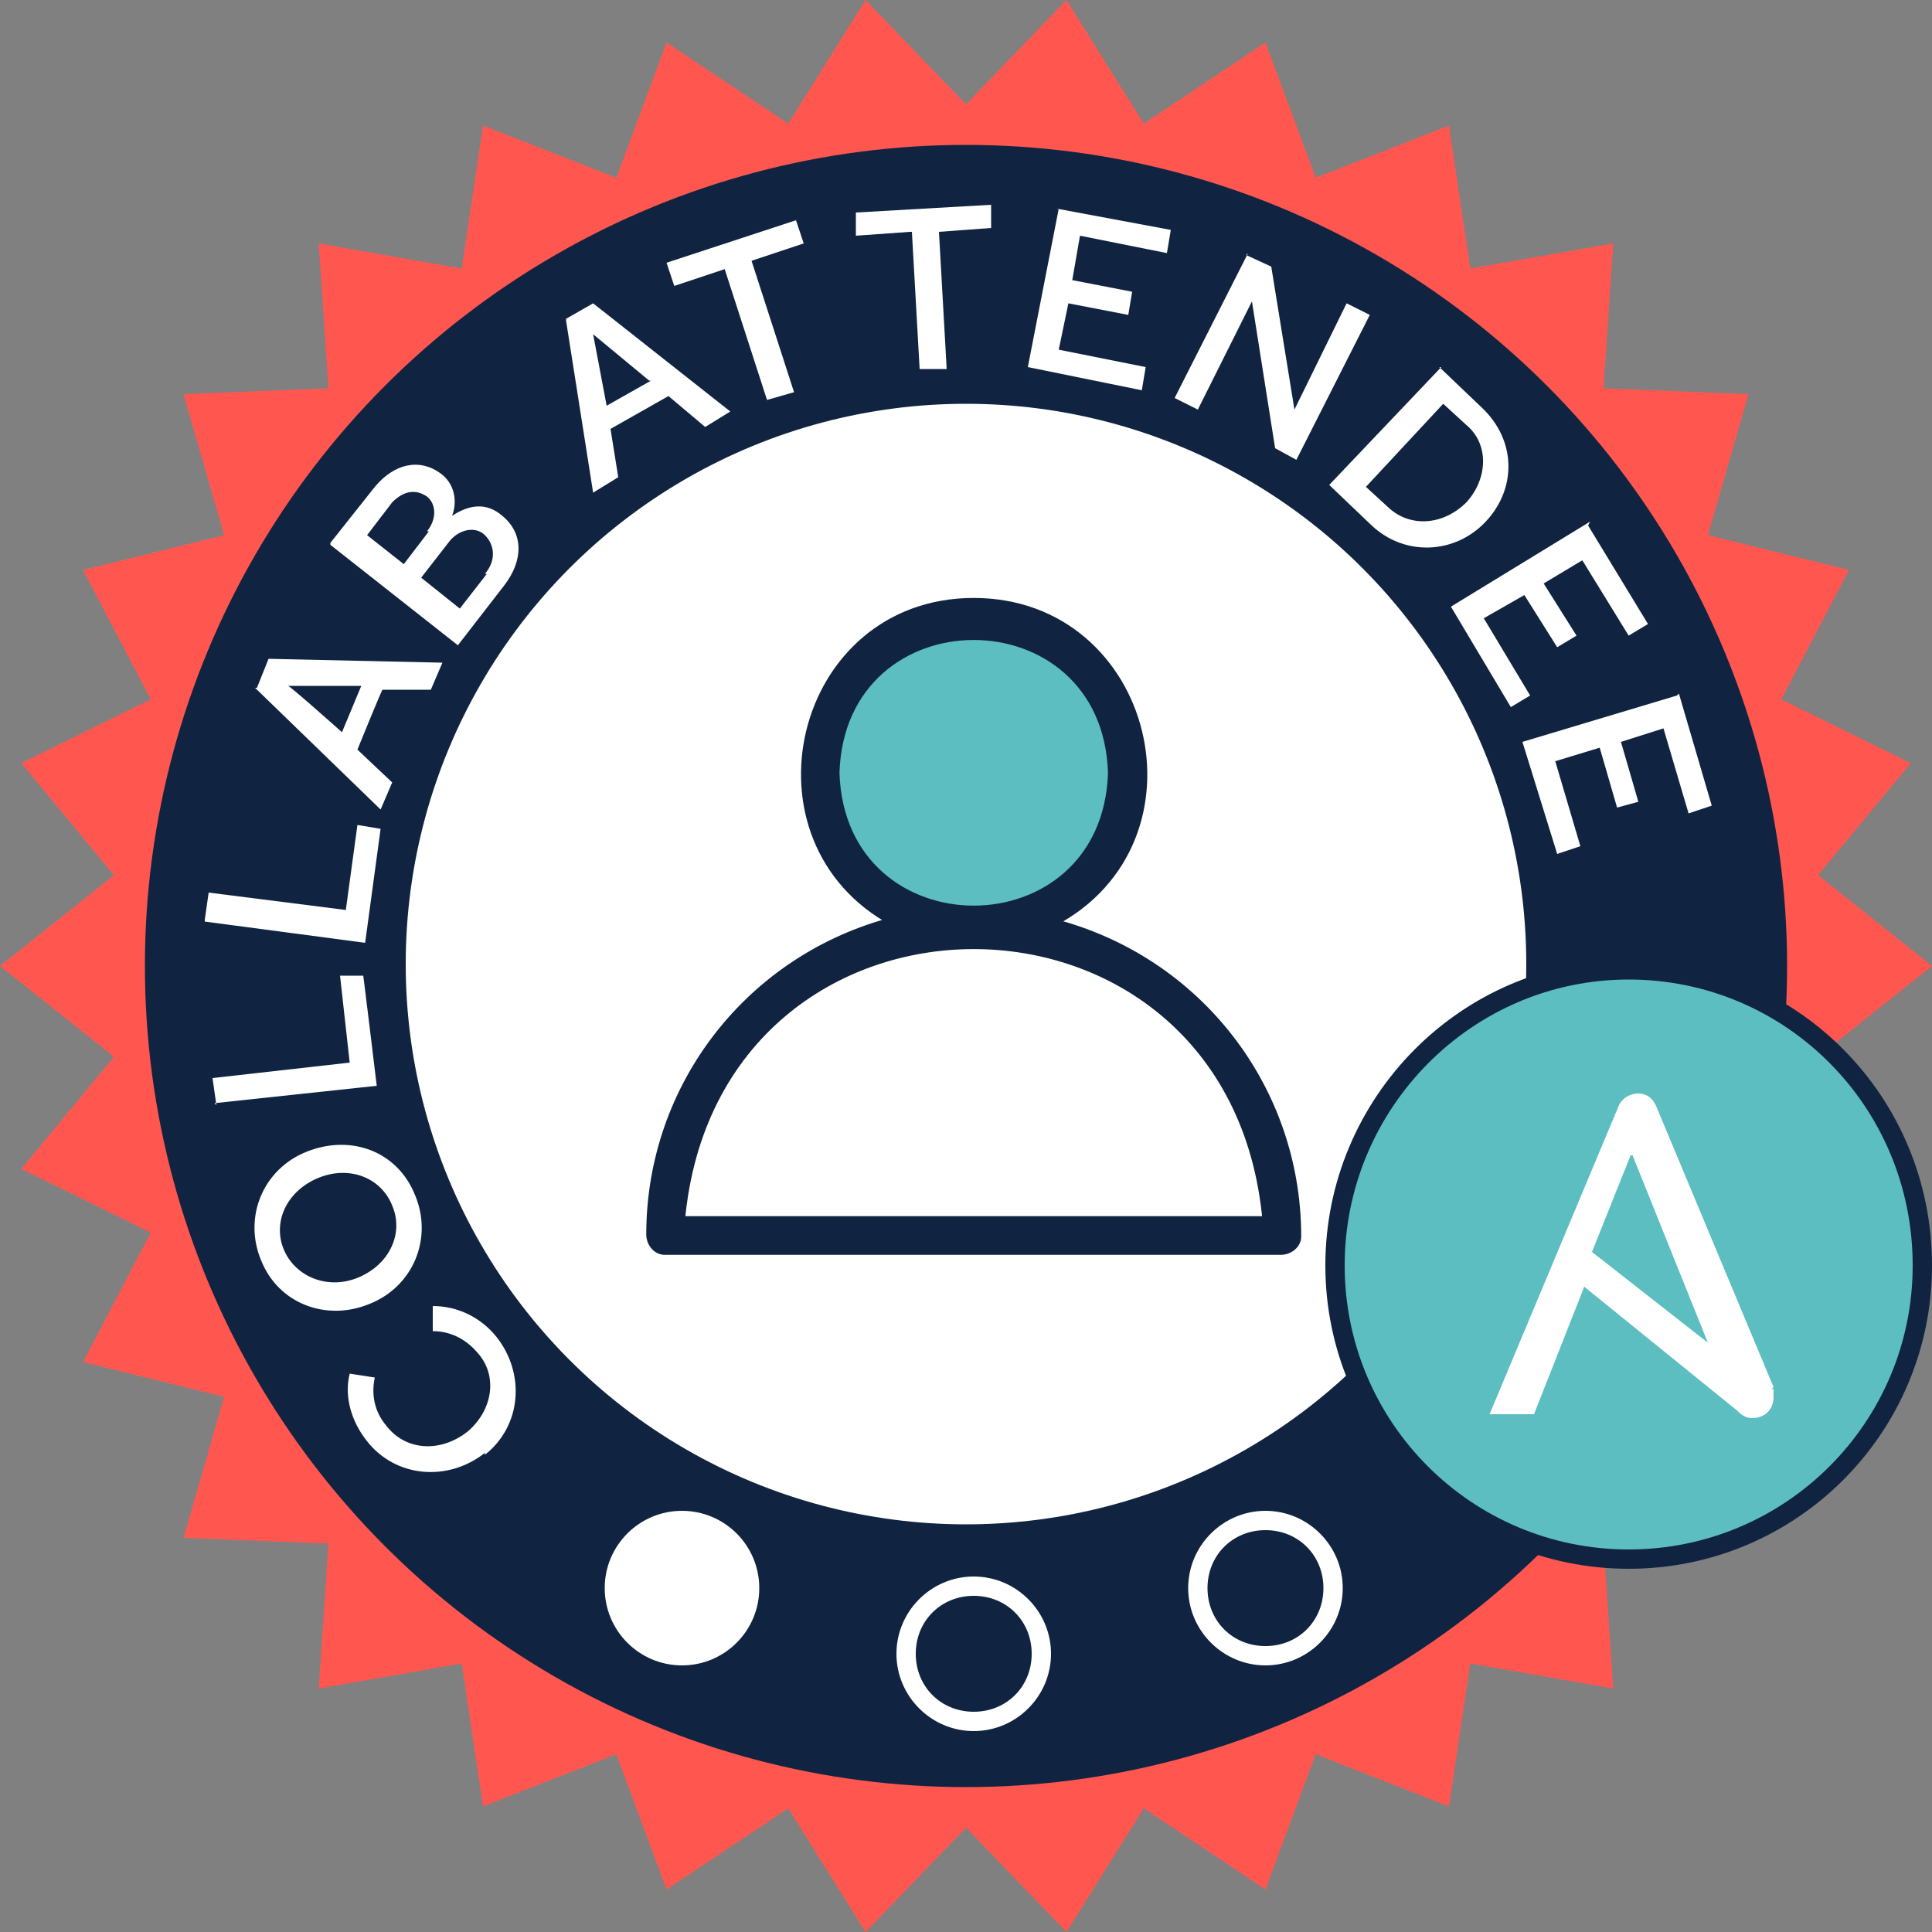 <?xml version="1.0" encoding="UTF-8"?>
<svg id="Layer_1" data-name="Layer 1" xmlns="http://www.w3.org/2000/svg" version="1.1" viewBox="0 0 100 100">
  <rect x="0" y="0" width="100" height="100" fill="#808080" stroke="none"/>
  <defs>
    <style>
      .cls-1, .cls-2, .cls-3, .cls-4 {
        stroke-width: 0px;
      }

      .cls-1, .cls-5 {
        fill: #102441;
      }

      .cls-2, .cls-6 {
        fill: #5cbec1;
      }

      .cls-3 {
        fill: #ff5750;
      }

      .cls-4 {
        fill: #fff;
      }

      .cls-5 {
        stroke-width: .5px;
      }

      .cls-5, .cls-6 {
        stroke: #102441;
        stroke-miterlimit: 10;
      }
    </style>
  </defs>
  <polygon class="cls-3" points="94.1 54.7 100 50 94.1 45.3 98.9 39.5 92.2 36.2 95.7 29.5 88.4 27.7 90.5 20.4 83 20.1 83.5 12.6 76.1 13.9 75 6.5 68.1 9.2 65.5 2.2 59.2 6.4 55.2 0 50 5.4 44.8 0 40.8 6.4 34.5 2.2 31.9 9.2 25 6.5 23.9 13.9 16.5 12.6 17 20.1 9.5 20.4 11.6 27.7 4.3 29.5 7.8 36.2 1.1 39.5 5.9 45.3 0 50 5.9 54.7 1.1 60.5 7.8 63.8 4.3 70.5 11.6 72.3 9.5 79.6 17 79.9 16.5 87.4 23.9 86.1 25 93.5 31.9 90.8 34.5 97.8 40.8 93.6 44.8 100 50 94.6 55.2 100 59.2 93.6 65.5 97.8 68.1 90.8 75 93.5 76.1 86.1 83.5 87.4 83 79.9 90.5 79.6 88.4 72.3 95.7 70.5 92.2 63.8 98.9 60.5 94.1 54.7"/>
  <circle class="cls-1" cx="50" cy="50" r="42.5"/>
  <g>
    <path class="cls-4" d="M25.1,75.2c-1.9,1.5-4.6,1.3-6.1-.6-.8-1-1.2-2.3-.9-3.5l1.3.2c-.2.9,0,1.8.6,2.5,1,1.3,2.8,1.4,4.2.3,1.3-1.1,1.6-2.9.5-4.1-.6-.7-1.4-1.1-2.3-1.1v-1.3c1.3,0,2.5.6,3.3,1.6,1.5,1.9,1.3,4.6-.6,6.1Z"/>
    <path class="cls-4" d="M19.1,67.5c-2.2.9-4.7,0-5.6-2.3-.9-2.2.1-4.7,2.4-5.6s4.7,0,5.6,2.3c.9,2.2-.1,4.7-2.4,5.6ZM16.4,61c-1.6.7-2.3,2.3-1.7,3.7.6,1.4,2.3,2.1,3.9,1.4,1.6-.7,2.3-2.3,1.7-3.7-.6-1.5-2.3-2.1-3.9-1.4Z"/>
    <path class="cls-4" d="M11.2,57.2l-.2-1.4,7.1-.8-.5-4.5h1.2c0-.1.7,5.7.7,5.7l-8.4.9Z"/>
    <path class="cls-4" d="M10.6,47.6l.2-1.4,7.1.9.6-4.4,1.2.2-.8,5.9-8.3-1.1Z"/>
    <path class="cls-4" d="M13.3,35.6l.6-1.5,9,.2-.6,1.4h-2.5c0-.1-1.3,3.1-1.3,3.1l1.8,1.7-.6,1.4-6.5-6.3ZM18.7,35.5h-3.8c0-.1,2.8,2.4,2.8,2.4l1-2.4Z"/>
    <path class="cls-4" d="M17.1,28.1l2.3-2.9c1-1.2,2.3-1.5,3.4-.7.7.5.9,1.4.6,2.2.9-.6,1.8-.7,2.6,0,1.1.9,1.1,2.3.1,3.6l-2.4,3.1-6.6-5.2ZM22.1,27.5c.5-.6.5-1.4,0-1.8-.6-.4-1.2-.3-1.8.3l-1.3,1.7,1.9,1.5,1.3-1.7ZM25.1,29.7c.6-.7.5-1.5,0-2s-1.4-.3-1.9.4l-1.4,1.8,2,1.6,1.4-1.8Z"/>
    <path class="cls-4" d="M29.3,16.5l1.4-.8,7.1,5.6-1.3.8-1.9-1.6-3,1.7.4,2.5-1.3.8-1.4-8.9ZM33.6,19.7l-2.9-2.4.7,3.7,2.3-1.3Z"/>
    <path class="cls-4" d="M37.6,13.9l-2.7.9-.4-1.2,6.7-2.2.4,1.2-2.7.9,2.2,6.8-1.4.4-2.2-6.8Z"/>
    <path class="cls-4" d="M47.1,12l-2.8.2v-1.2c0,0,7-.4,7-.4v1.2c0,0-2.7.2-2.7.2l.4,7.1h-1.4c0,0-.4-7.1-.4-7.1Z"/>
    <path class="cls-4" d="M54.7,10.8l5.9,1.1-.2,1.2-4.5-.9-.4,2.3,3.1.6-.2,1.2-3.1-.6-.5,2.4,4.5.9-.2,1.2-5.9-1.2,1.6-8.2Z"/>
    <path class="cls-4" d="M64.5,13.2l1.3.6,1.2,7.4,2.7-5.5,1.2.6-3.8,7.5-1.1-.6-1.2-7.6-2.8,5.6-1.2-.6,3.8-7.5Z"/>
    <path class="cls-4" d="M74.5,19l2.2,2.1c1.8,1.7,1.8,4.2.2,5.9-1.6,1.7-4.2,1.8-5.9.2l-2.2-2.1,5.8-6.1ZM71.9,26.3c1.1,1,2.8.9,4-.3,1.1-1.2,1.2-3,0-4l-1.2-1.1-4,4.3,1.2,1.1Z"/>
    <path class="cls-4" d="M82.2,27.2l3.1,5.1-1,.6-2.4-3.9-2,1.2,1.7,2.7-1,.6-1.7-2.7-2.1,1.2,2.4,4-1,.6-3.1-5.2,7.2-4.4Z"/>
    <path class="cls-4" d="M86.9,35.9l1.7,5.8-1.2.4-1.3-4.4-2.2.7.9,3.1-1.1.3-.9-3.1-2.3.7,1.3,4.4-1.2.4-1.8-5.8,8-2.4Z"/>
  </g>
  <circle class="cls-4" cx="50" cy="49.9" r="29"/>
  <g>
    <path class="cls-6" d="M99.5,65.5c0,8.4-6.8,15.2-15.2,15.2s-15.2-6.8-15.2-15.2,6.8-15.3,15.2-15.3,15.2,6.8,15.2,15.3"/>
    <path class="cls-4" d="M84.5,59.8l3.9,9.7-6-4.7,2-5ZM91.8,71.8l-6.1-14.6c-.2-.4-.5-.6-.9-.6s-.8.2-1,.6l-6.7,16h2.3l2.6-6.6,7.9,6.4c.3.3.5.4.8.4.6,0,1.1-.4,1.1-1.1s0-.3-.1-.4"/>
  </g>
  <path class="cls-4" d="M65.5,79.2c1.7,0,3,1.3,3,3s-1.3,3-3,3-3-1.3-3-3,1.3-3,3-3M65.5,78.2c-2.2,0-4,1.8-4,4s1.8,4,4,4,4-1.8,4-4-1.8-4-4-4h0Z"/>
  <path class="cls-4" d="M50.4,82.6c1.7,0,3,1.3,3,3s-1.3,3-3,3-3-1.3-3-3,1.3-3,3-3M50.4,81.6c-2.2,0-4,1.8-4,4s1.8,4,4,4,4-1.8,4-4-1.8-4-4-4h0Z"/>
  <circle class="cls-4" cx="35.3" cy="82.2" r="4"/>
  <g>
    <g>
      <circle class="cls-2" cx="50.4" cy="40" r="7.7"/>
      <path class="cls-1" d="M50.4,32.5c4.1,0,7.5,3.4,7.5,7.5s-3.4,7.5-7.5,7.5-7.5-3.4-7.5-7.5,3.4-7.5,7.5-7.5M50.4,32c-4.4,0-8,3.6-8,8s3.6,8,8,8,8-3.6,8-8-3.6-8-8-8h0Z"/>
    </g>
    <path class="cls-5" d="M54.5,47.7c8-4.2,5-16.5-4.1-16.5s-12,12.3-4.1,16.5c-7.4,1.9-12.6,8.5-12.6,16.2,0,.4.3.8.7.8,0,0,0,0,0,0h31.9c.4,0,.8-.3.8-.7,0,0,0,0,0,0,0-7.7-5.2-14.3-12.6-16.2ZM43.2,40c.3-9.5,14.1-9.5,14.4,0-.3,9.5-14.1,9.5-14.4,0ZM35.2,63.2c1.7-19.1,28.7-19.1,30.4,0h-30.4Z"/>
  </g>
</svg>